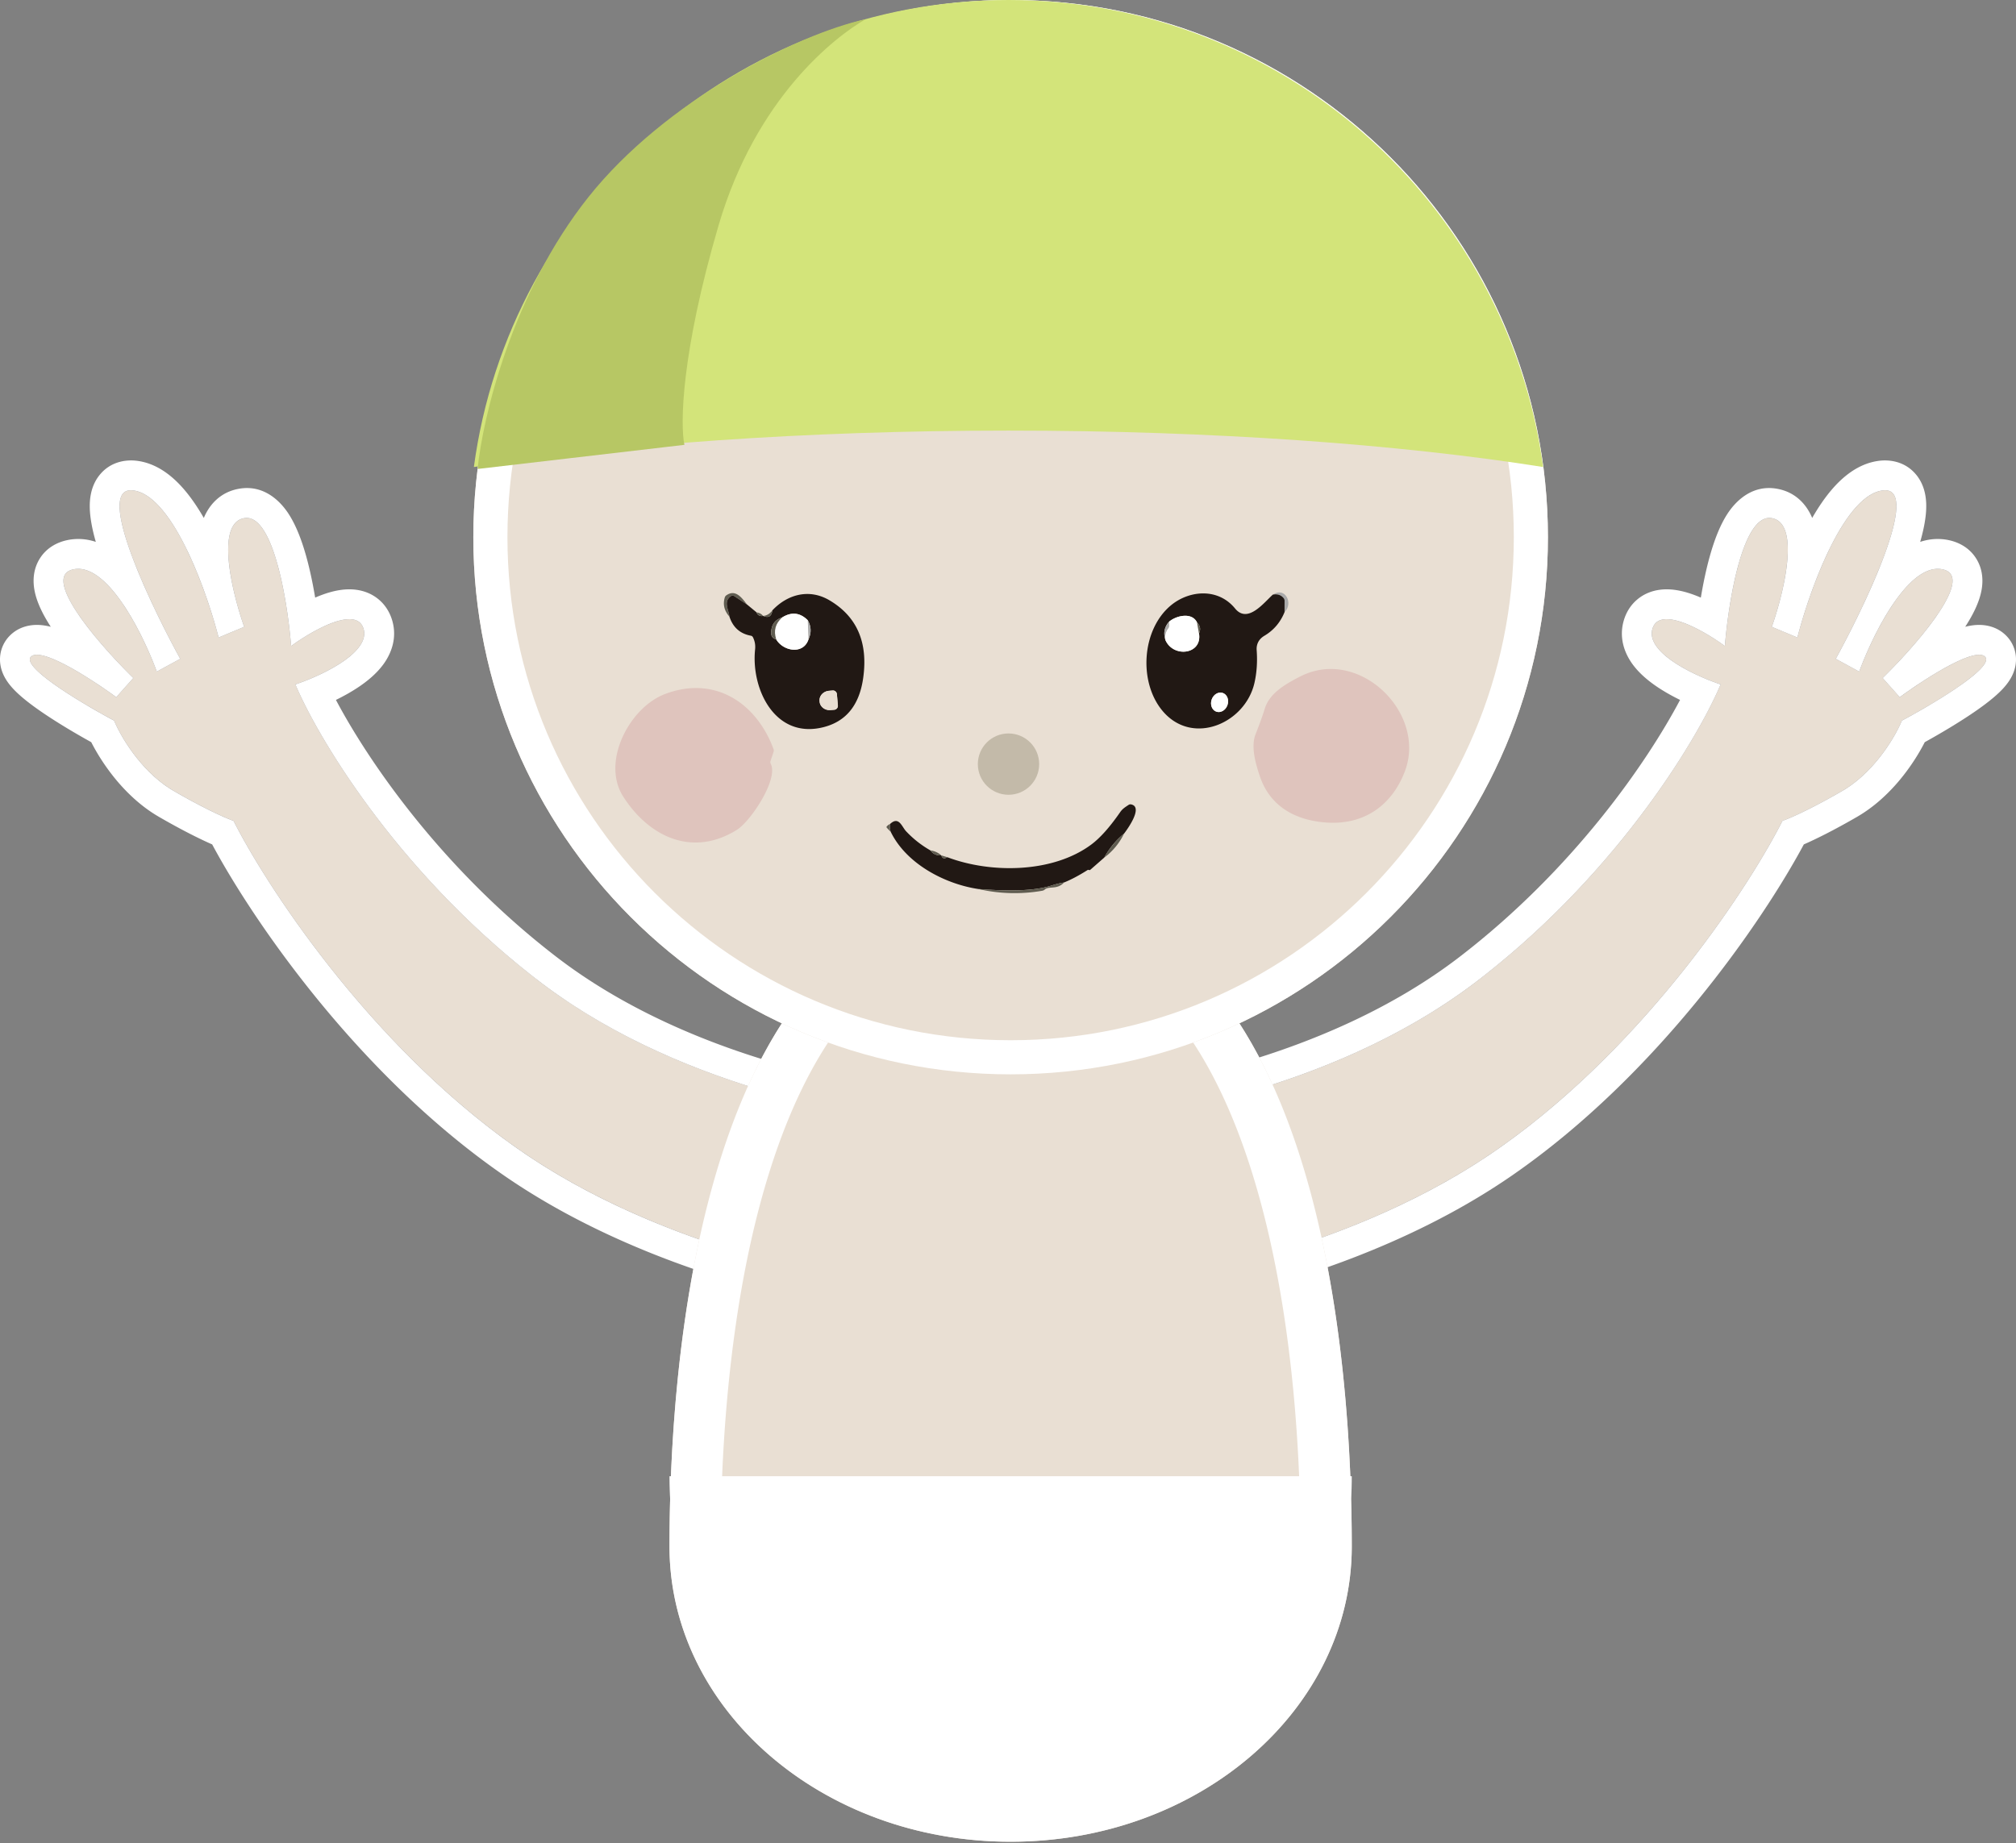 <svg width="515" height="471" fill="none" xmlns="http://www.w3.org/2000/svg"><rect width="100%" height="100%" fill="#808080" stroke="none"/><path d="M92.883 160.715c1.743 6.1-10.893 11.982-17.429 14.161 5.81 13.798 26.362 48.258 62.092 75.709 35.73 27.451 84.242 35.766 104.031 36.492v43.029c-20.334-1.089-70.48-9.804-108.388-35.948-37.91-26.144-64.816-67.175-73.53-84.423-1.634-.545-6.972-2.832-15.251-7.626-8.279-4.793-13.617-13.979-15.25-17.974-8.17-4.357-23.857-13.725-21.243-16.34 2.615-2.614 15.614 5.81 21.787 10.349l4.357-4.902c-8.714-8.533-23.965-26.035-15.25-27.778 8.714-1.743 17.792 16.703 21.242 26.144l5.991-3.268c-8.17-14.887-22.005-44.336-11.983-43.028 10.022 1.307 18.7 25.599 21.787 37.582l6.536-2.724c-3.086-8.714-7.407-26.471 0-27.778 7.408-1.307 11.075 21.242 11.983 32.68 5.446-3.994 16.775-10.457 18.518-4.357z" fill="#E9DFD3"/><path fill-rule="evenodd" clip-rule="evenodd" d="M73.39 156.52c-1.679-11.464-5.19-25.155-11.007-24.128-4.575.807-4.677 7.887-3.358 15.237.816 4.552 2.177 9.208 3.358 12.541l-6.536 2.724a128.818 128.818 0 00-2.154-7.364 138.003 138.003 0 00-2.046-5.863c-4.241-11.314-10.586-23.442-17.587-24.355-6.211-.811-3.26 10.192 1.828 22.22 2.945 6.962 6.605 14.267 9.619 19.825.18.334.36.662.536.983l-5.992 3.268a82.464 82.464 0 00-1.252-3.206 94.667 94.667 0 00-1.705-3.867c-2.102-4.492-4.814-9.365-7.82-13.076-3.276-4.044-6.9-6.708-10.465-5.995-7.42 1.484 2.537 14.397 11.038 23.467a146.234 146.234 0 004.213 4.311l-4.358 4.902-.257-.189a125.129 125.129 0 00-4.553-3.164c-3.092-2.051-6.61-4.191-9.672-5.655-3.394-1.623-6.228-2.416-7.304-1.341-1.11 1.11 1.076 3.435 4.584 6.077 3.902 2.94 9.442 6.272 13.903 8.76a166.4 166.4 0 002.755 1.503c.416 1.017 1.071 2.37 1.954 3.901 2.587 4.485 7.125 10.5 13.297 14.073 8.279 4.793 13.616 7.081 15.25 7.626 8.715 17.247 35.621 58.279 73.53 84.423 33.792 23.305 77.308 32.76 100.763 35.311 2.858.31 5.418.519 7.626.637v-43.029c-19.79-.726-68.301-9.041-104.032-36.492-30.732-23.612-50.235-52.407-58.787-68.781-1.39-2.663-2.492-4.998-3.304-6.928 1.98-.66 4.52-1.66 7.05-2.903 5.823-2.86 11.594-7.006 10.379-11.258-1.132-3.961-6.305-2.626-11.284-.108-2.69 1.36-5.325 3.064-7.235 4.465a132.82 132.82 0 00-.975-8.552zm7.12-3.822c-.606-3.629-1.386-7.38-2.362-10.824-1.049-3.7-2.487-7.655-4.542-10.752-1.878-2.829-6.04-7.388-12.549-6.239-4.905.866-7.64 4.229-8.992 7.459-1.504-2.614-3.177-5.108-5.018-7.256-2.71-3.159-6.703-6.645-12-7.336-3.1-.404-6.97.311-9.65 3.674-2.192 2.753-2.478 6.002-2.467 8.007.015 2.759.647 5.895 1.544 9.028-2.139-.707-4.552-.994-7.16-.472-2.518.503-5.419 1.871-7.236 4.878-1.702 2.818-1.64 5.762-1.307 7.742.568 3.368 2.398 6.762 4.2 9.548-1.083-.275-2.38-.5-3.757-.476-1.666.03-4.425.46-6.69 2.724a8.575 8.575 0 00-2.456 5.011c-.226 1.797.151 3.318.542 4.352.728 1.924 1.977 3.398 2.807 4.285 1.8 1.922 4.316 3.846 6.719 5.519 4.134 2.878 9.168 5.852 13.173 8.066 2.767 5.434 8.555 14.022 17.279 19.073 5.919 3.426 10.556 5.716 13.612 7.05 10.254 19.164 37.146 58.804 74.66 84.676 39.492 27.236 91.194 36.154 112.31 37.285l8.033.431v-58.424l-7.346-.27c-18.908-.694-65.652-8.788-99.665-34.919-29.447-22.624-48.166-50.169-56.376-65.696 1.93-.946 3.886-2.03 5.688-3.231 2.224-1.484 4.69-3.455 6.494-5.954 1.86-2.578 3.515-6.497 2.218-11.037-.582-2.037-1.72-4.013-3.572-5.531-1.813-1.486-3.837-2.145-5.595-2.384-3.242-.442-6.404.426-8.635 1.234-.633.23-1.27.485-1.904.759zm-66.09 12.786a.402.402 0 01-.041-.054.42.42 0 01.042.054z" fill="#fff"/><path d="M422.117 160.715c-1.743 6.1 10.893 11.982 17.429 14.161-5.81 13.798-26.362 48.258-62.092 75.709-35.73 27.451-84.242 35.766-104.031 36.492v43.029c20.334-1.089 70.48-9.804 108.388-35.948 37.909-26.144 64.816-67.175 73.53-84.423 1.634-.545 6.972-2.832 15.251-7.626 8.279-4.793 13.617-13.979 15.251-17.974 8.17-4.357 23.856-13.725 21.242-16.34-2.615-2.614-15.614 5.81-21.787 10.349l-4.357-4.902c8.714-8.533 23.965-26.035 15.25-27.778-8.714-1.743-17.792 16.703-21.242 26.144l-5.991-3.268c8.17-14.887 22.004-44.336 11.983-43.028-10.022 1.307-18.701 25.599-21.787 37.582l-6.536-2.724c3.086-8.714 7.407-26.471 0-27.778-7.407-1.307-11.075 21.242-11.983 32.68-5.446-3.994-16.775-10.457-18.518-4.357z" fill="#E9DFD3"/><path fill-rule="evenodd" clip-rule="evenodd" d="M441.61 156.52c1.679-11.464 5.189-25.155 11.007-24.128 4.575.807 4.677 7.887 3.358 15.237-.816 4.552-2.177 9.208-3.358 12.541l6.536 2.724.098-.375a128.41 128.41 0 012.056-6.989 137.729 137.729 0 012.046-5.863c4.241-11.314 10.586-23.442 17.587-24.355 6.211-.811 3.259 10.192-1.828 22.22-2.945 6.962-6.605 14.267-9.618 19.825-.182.334-.36.662-.537.983l5.992 3.268c.359-.982.778-2.061 1.252-3.206a98.104 98.104 0 011.705-3.867c2.102-4.492 4.814-9.365 7.821-13.076 3.275-4.044 6.9-6.708 10.464-5.995 7.421 1.484-2.537 14.397-11.038 23.467a142.555 142.555 0 01-4.213 4.311l4.357 4.902.258-.189a124.79 124.79 0 014.553-3.164c3.092-2.051 6.61-4.191 9.672-5.655 3.394-1.623 6.228-2.416 7.304-1.341 1.109 1.11-1.076 3.435-4.584 6.077-3.902 2.94-9.442 6.272-13.903 8.76a166.4 166.4 0 01-2.755 1.503c-.416 1.017-1.071 2.37-1.954 3.901-2.587 4.485-7.124 10.5-13.297 14.073-8.279 4.793-13.616 7.081-15.25 7.626-8.715 17.247-35.621 58.279-73.53 84.423-33.792 23.305-77.308 32.76-100.763 35.311-2.858.31-5.418.519-7.626.637v-43.029c19.79-.726 68.301-9.041 104.032-36.492 30.732-23.612 50.235-52.407 58.787-68.781 1.391-2.663 2.492-4.998 3.304-6.928a58.61 58.61 0 01-7.051-2.903c-5.822-2.86-11.593-7.006-10.378-11.258 1.132-3.961 6.305-2.626 11.285-.108 2.69 1.36 5.323 3.064 7.234 4.465.195-2.454.516-5.42.975-8.552zm-7.12-3.822c.606-3.629 1.386-7.38 2.362-10.824 1.049-3.7 2.487-7.655 4.542-10.752 1.878-2.829 6.04-7.388 12.549-6.239 4.905.866 7.641 4.229 8.993 7.459 1.503-2.614 3.176-5.108 5.018-7.256 2.709-3.159 6.702-6.645 12-7.336 3.099-.404 6.969.311 9.648 3.674 2.193 2.753 2.479 6.002 2.468 8.007-.015 2.759-.647 5.895-1.544 9.028 2.139-.707 4.551-.994 7.16-.472 2.518.503 5.419 1.871 7.236 4.878 1.702 2.818 1.641 5.762 1.307 7.742-.568 3.368-2.399 6.762-4.201 9.548 1.084-.275 2.381-.5 3.758-.476 1.666.03 4.425.46 6.69 2.724a8.574 8.574 0 012.456 5.011c.226 1.797-.151 3.318-.542 4.352-.728 1.924-1.977 3.398-2.807 4.285-1.801 1.922-4.316 3.846-6.719 5.519-4.134 2.878-9.168 5.852-13.173 8.066-2.767 5.434-8.555 14.022-17.279 19.073-5.919 3.426-10.556 5.716-13.612 7.05-10.254 19.164-37.146 58.804-74.66 84.676-39.492 27.236-91.194 36.154-112.31 37.285l-8.033.431v-58.424l7.346-.27c18.908-.694 65.652-8.788 99.665-34.919 29.447-22.624 48.166-50.169 56.376-65.696-1.931-.946-3.886-2.03-5.688-3.231-2.224-1.484-4.69-3.455-6.494-5.954-1.861-2.578-3.515-6.497-2.218-11.037.582-2.037 1.719-4.013 3.572-5.531 1.813-1.486 3.837-2.145 5.595-2.384 3.242-.442 6.404.426 8.634 1.234.634.23 1.271.485 1.905.759zm66.089 12.786z" fill="#fff"/><path d="M345.319 395.12c0 41.682-39.017 75.471-87.147 75.471s-87.147-33.789-87.147-75.471c0-41.681 5.992-167.45 87.147-167.45s87.147 125.769 87.147 167.45z" fill="#E9DFD3"/><path fill-rule="evenodd" clip-rule="evenodd" d="M171.389 377.196c2.097-51.689 15.205-149.526 86.783-149.526s84.686 97.837 86.782 149.526h.365c0 1.932-.056 3.861-.168 5.784.125 4.556.168 8.644.168 12.14 0 41.682-39.017 75.471-87.147 75.471s-87.147-33.789-87.147-75.471c0-3.496.042-7.584.168-12.14a99.482 99.482 0 01-.168-5.784h.364zm13.082 0h147.402c-.907-21.849-3.816-51.723-12.298-78.429-5.588-17.591-13.312-32.866-23.591-43.546-9.946-10.336-22.062-16.23-37.812-16.23-15.75 0-27.866 5.894-37.812 16.23-10.28 10.68-18.003 25.955-23.591 43.546-8.482 26.706-11.391 56.58-12.298 78.429z" fill="#fff"/><path d="M395.427 137.256c0 75.804-61.451 137.256-137.255 137.256-75.805 0-137.256-61.452-137.256-137.256S182.367 0 258.172 0c75.804 0 137.255 61.452 137.255 137.256z" fill="#E9DFD3"/><path fill-rule="evenodd" clip-rule="evenodd" d="M258.172 265.797c70.991 0 128.541-57.55 128.541-128.541 0-70.992-57.55-128.541-128.541-128.541-70.992 0-128.542 57.55-128.542 128.541s57.55 128.541 128.542 128.541zm0 8.715c75.804 0 137.255-61.452 137.255-137.256S333.976 0 258.172 0c-75.805 0-137.256 61.452-137.256 137.256s61.451 137.256 137.256 137.256z" fill="#fff"/><path d="M190.8 154.433l-3.283-2.149a.632.632 0 00-.754.008c-2.074 1.403-.612 3.477-.425 5.268-1.318-1.482-1.716-3.109-1.194-4.88.07-.244.209-.435.418-.575 2.276-1.567 3.85.485 5.238 2.328z" fill="#5F5C50"/><path d="M328.144 156.411l.007-2.918c0-.259-.084-.487-.254-.686-.671-.791-1.584-1.082-2.738-.873 3.149-2.127 5.305 2.261 2.985 4.477z" fill="#AAA"/><path d="M186.338 157.56c-.186-1.791-1.649-3.865.426-5.268a.63.63 0 01.753-.008l3.283 2.149 2.47 2.037c.279.747.838 1.048 1.679.903 1.383.597 2.162.132 2.336-1.395 3.91-4.164 9.476-5.619 14.588-2.604 7.034 4.144 9.912 10.765 8.633 19.863-.975 6.925-4.365 11.116-10.17 12.573-12.38 3.12-18.498-9.775-17.446-19.848.119-1.114-.06-2.152-.538-3.112a.724.724 0 00-.552-.418c-2.751-.512-4.571-2.136-5.462-4.872zm13.461.216c-1.83.567-2.765 1.863-2.805 3.888-.015.93.413 1.49 1.283 1.679 1.754 3.059 6.955 4.022 8.268 0 .766-1.657.704-3.274-.187-4.85-1.975-1.975-4.161-2.214-6.559-.717zm14.245 22.483l-.254-2.903a1.015 1.015 0 00-1.096-.925l-.933.082c-.344.03-.678.121-.985.269a2.658 2.658 0 00-.802.592 2.394 2.394 0 00-.499.826 2.227 2.227 0 00-.117.932l.015.149c.028.314.122.618.279.896.157.278.372.524.634.725.262.2.565.35.893.442a2.84 2.84 0 001.015.094l.925-.082a1.016 1.016 0 00.925-1.097zm111.115-28.326c1.154-.209 2.067.082 2.738.873.169.199.254.428.254.687l-.008 2.917c-1.064 2.627-2.788 4.644-5.171 6.052-1.417.843-2.059 2.157-1.947 3.671.214 2.94.027 5.714-.56 8.32-2.32 10.305-15.58 16.133-23.229 7.492-6.506-7.35-5.701-21.214 2.082-27.43 4.649-3.708 11.88-4.313 16.192.97 3.246 3.977 7.41-1.574 9.649-3.552zm-26.52 6.932c-1.184 1.314-1.495 2.868-.933 4.664 2.023 4.649 9.484 3.701 8.582-1.679.502-1.044.335-1.977-.5-2.798-1.314-2.739-5.395-1.724-7.149-.187zm12.088 22.973c.265.091.549.119.835.084a2.15 2.15 0 00.832-.292 2.58 2.58 0 00.704-.623 2.949 2.949 0 00.629-1.825 2.6 2.6 0 00-.171-.924 2.152 2.152 0 00-.477-.743 1.855 1.855 0 00-.71-.447 1.847 1.847 0 00-.834-.084 2.142 2.142 0 00-.833.291 2.596 2.596 0 00-.704.623 2.941 2.941 0 00-.628 1.825c.002.325.06.639.171.925.111.286.273.538.476.742.204.204.445.356.71.448z" fill="#211814"/><path d="M197.285 155.977c-.175 1.527-.953 1.992-2.336 1.395.925-.07 1.704-.535 2.336-1.395zm-4.015.494c.692.079 1.251.38 1.679.903-.841.144-1.4-.157-1.679-.903z" fill="#5F5C50"/><path d="M206.359 158.493l.186 4.851c-1.313 4.022-6.514 3.059-8.267 0-.702-2.199-.194-4.055 1.522-5.567 2.398-1.497 4.584-1.258 6.559.716zm99.429.558l.5 2.798c.903 5.38-6.559 6.328-8.581 1.679-.179-1.149.067-2.144.738-2.984a1.01 1.01 0 00.217-.657l-.023-1.022c1.754-1.538 5.836-2.552 7.149.186z" fill="#fff"/><path d="M199.799 157.777c-1.716 1.513-2.224 3.368-1.522 5.567-.871-.189-1.299-.749-1.284-1.679.04-2.025.975-3.321 2.806-3.888z" fill="#5F5C50"/><path d="M206.358 158.492c.891 1.577.953 3.194.187 4.85l-.187-4.85zm92.281.373l.023 1.023c.005.243-.068.462-.217.656-.671.841-.918 1.836-.738 2.985-.563-1.796-.252-3.35.932-4.664z" fill="#AAA"/><path d="M305.788 159.053c.836.821 1.002 1.753.5 2.798l-.5-2.798z" fill="#5F5C50"/><path d="M338.777 210.166c-7.887-.567-14.312-4.119-16.901-11.715-1.067-3.126-2.403-7.611-1.142-10.82 1.08-2.736 1.851-4.877 2.313-6.424 1.179-3.925 4.888-6.209 9.156-8.38 14.991-7.641 32.407 9.387 26.647 24.348-3.336 8.671-10.447 13.685-20.073 12.991zm-141.873-14.967c2 3.895-5.126 14.64-8.678 16.849-11.372 7.066-22.438 1.776-29.02-8.507-5.671-8.872 1.567-22.729 10.641-26.191 12.723-4.858 23.401 2.261 27.758 14.051.09.238.092.48.008.723l-.769 2.291a.98.98 0 00.06.784z" fill="#DFC4BD"/><path d="M214.044 180.259a1.015 1.015 0 01-.925 1.097l-.925.082a2.817 2.817 0 01-1.015-.093 2.65 2.65 0 01-.893-.443 2.392 2.392 0 01-.634-.724 2.223 2.223 0 01-.279-.896l-.015-.149a2.218 2.218 0 01.118-.933c.105-.301.274-.582.498-.825.223-.244.496-.445.802-.593.307-.147.642-.239.985-.269l.933-.082a1.017 1.017 0 011.096.926l.254 2.902z" fill="#E9DFD3"/><path d="M309.53 178.757c-.453 1.317.083 2.696 1.197 3.079 1.115.384 2.386-.373 2.839-1.69.454-1.317-.082-2.695-1.197-3.079-1.114-.384-2.385.373-2.839 1.69z" fill="#fff"/><path d="M287.148 213a20.692 20.692 0 00-5.052 6.119l-3.544 3.104a.359.359 0 01-.41.067.347.347 0 00-.329.03c-2.238 1.413-4.241 2.47-6.007 3.171a19.523 19.523 0 00-3.029.732c-5.35 1.761-13.178 1.328-18.797.947-8.618-1.291-18.415-6.424-22.415-14.58a3.686 3.686 0 01-.187-2.052c2.254-2.097 3 .709 4.082 1.858a26.488 26.488 0 006.208 4.887c.692.931 1.625 1.356 2.799 1.276.238.796.746.95 1.522.463 11.103 4.208 26.945 4.089 36.772-3.216 2.273-1.687 4.733-4.442 7.38-8.268.612-.895 1.306-1.298 2.171-1.88a.818.818 0 01.642-.12c3.082.627-.702 6.015-1.806 7.462z" fill="#211814"/><path d="M227.379 210.539a3.684 3.684 0 00.186 2.052l-.992-1.045c-.134-.139-.137-.283-.008-.432.224-.244.495-.436.814-.575zm59.769 2.465a16.688 16.688 0 01-5.052 6.119 20.692 20.692 0 015.052-6.119zm-49.479 4.281a5.264 5.264 0 012.798 1.276c-1.174.08-2.107-.346-2.798-1.276zm2.798 1.276l1.522.462c-.776.488-1.283.333-1.522-.462zm31.339 6.933c-1.738 1.925-3.85.836-4.902 1.791a1.287 1.287 0 01-.672.321 41.183 41.183 0 01-16.252-.433c5.619.381 13.447.813 18.797-.948a19.52 19.52 0 013.029-.731z" fill="#5F5C50"/><circle cx="257.629" cy="195.243" r="7.835" fill="#C3BAA9"/><path d="M394.201 119.329c-36.595-5.798-84.342-9.306-136.573-9.306-52.232 0-99.979 3.508-136.574 9.306C130.08 51.958 187.786 0 257.628 0c69.841 0 127.547 51.958 136.573 119.329z" fill="#D3E47A"/><path d="M183.553 57.625c9.586-32.726 29.775-48.24 37.582-52.723-17.429 3.813-51.199 20.781-70.807 45.438-19.608 24.657-27.052 56.598-28.322 69.487l52.832-6.164c-1.089-5.044-.871-23.312 8.715-56.038z" fill="#B7C764"/></svg>